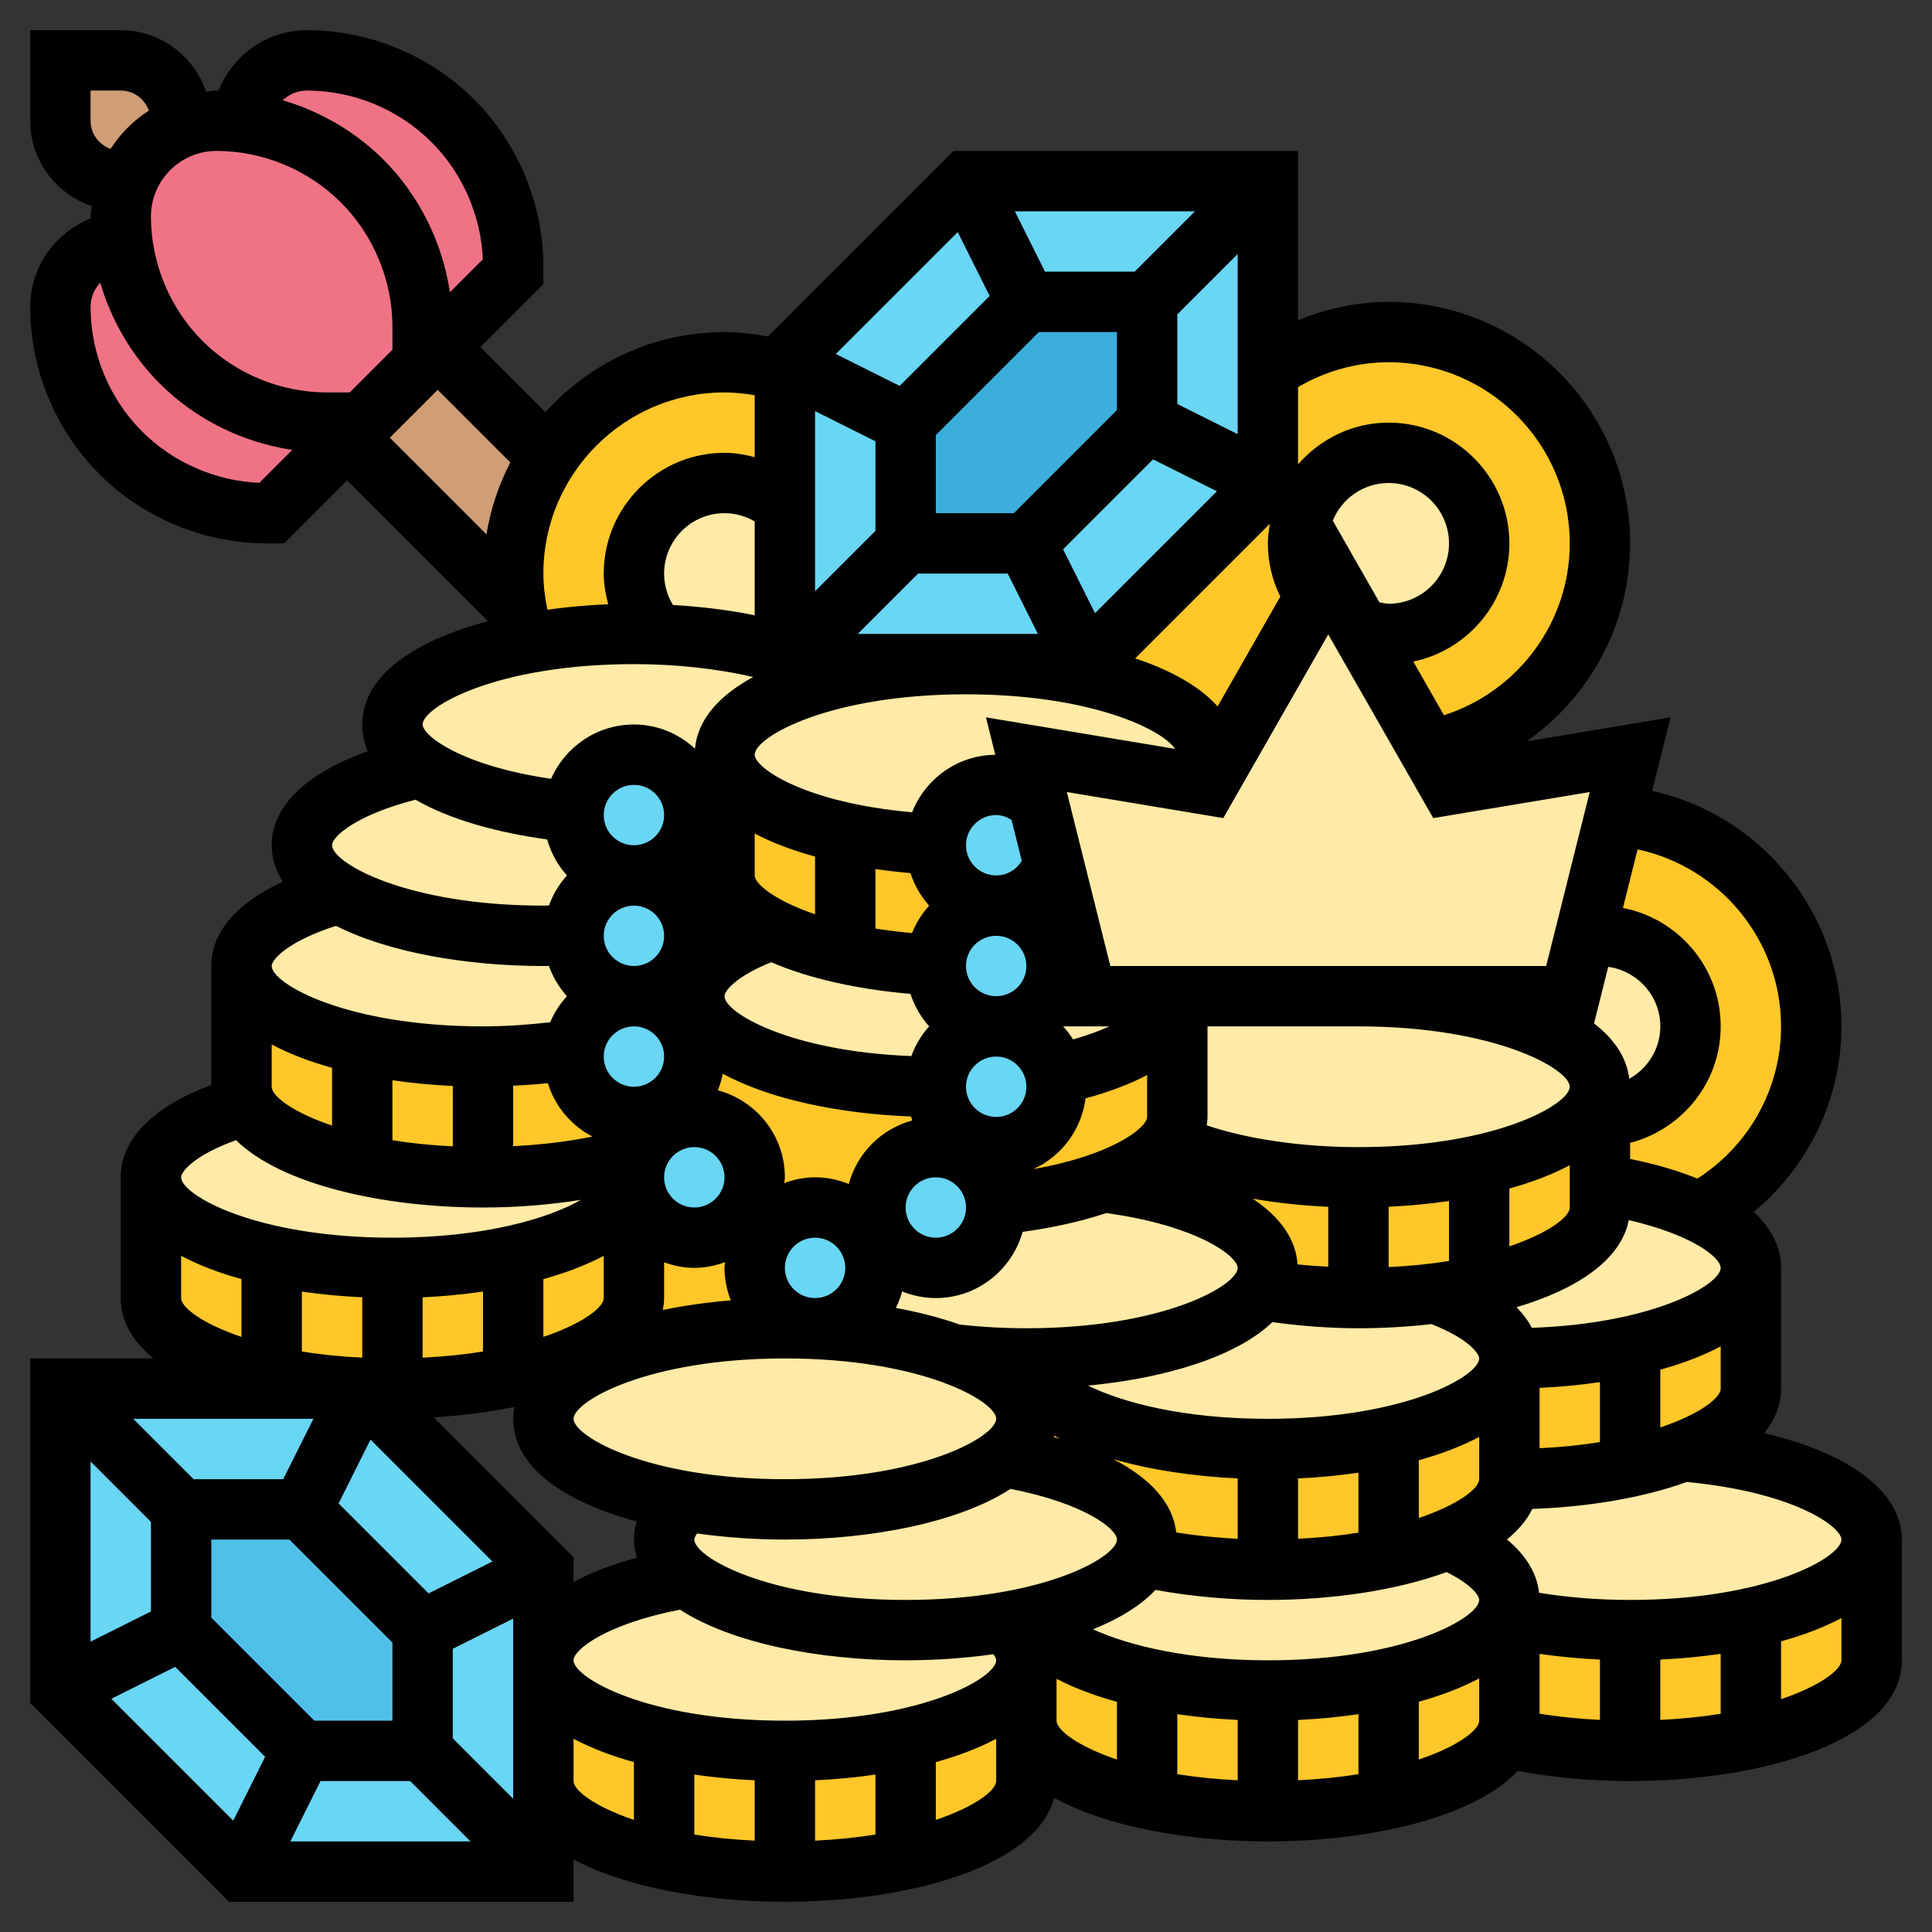 <svg id="_x33_0" enable-background="new 0 0 64 64" height="512" viewBox="0 0 64 64" width="512" xmlns="http://www.w3.org/2000/svg"><rect x="0" y="0" width="64" height="64" fill="#333333" stroke="none"/><g><g><g><path d="m53 36c0-1.66-3.58-3-8-3h7l.49-1.96c.17-.03.34-.04.51-.04 1.66 0 3 1.34 3 3s-1.34 3-3 3z" fill="#ffeaa7"/></g><g><path d="m4.93 4.93-.7 1.07h-.01-.22c-1.1 0-2-.9-2-2v-2h2c1.1 0 2 .9 2 2v.22.01c-.41.16-.77.4-1.07.7z" fill="#cf9e76"/></g><g><path d="m17 19c0 .37.03.73.09 1.08h-.01l-5.58-5.58.5-.5 2-2 .5-.5 3.65 3.65c-.73 1.1-1.15 2.42-1.15 3.85z" fill="#cf9e76"/></g><g><path d="m14 10.83v1.17l-2 2h-1.17c-1.81 0-3.55-.72-4.83-2-.88-.88-1.5-1.99-1.95-4-.03-.27-.05-.55-.05-.83l.23-1.17.7-1.07c.3-.3.66-.54 1.07-.7.36-.15.76-.23 1.17-.23.28 0 .56.02.83.05 2.01.45 3.12 1.07 4 1.95 1.28 1.28 2 3.02 2 4.83z" fill="#ef7385"/></g><g><path d="m4.05 8c.45 2.01 1.07 3.12 1.95 4 1.28 1.28 3.02 2 4.83 2h1.17l-.5.5-2.5 2.5h-.17c-1.81 0-3.55-.72-4.83-2s-2-3.02-2-4.83c0-1.16.91-2.1 2.05-2.17z" fill="#ef7385"/></g><g><path d="m12 6c-.88-.88-1.99-1.5-4-1.95.04-.57.29-1.08.68-1.45.38-.37.91-.6 1.49-.6 1.81 0 3.55.72 4.83 2s2 3.02 2 4.83v.17l-2.5 2.5-.5.5v-1.17c0-1.81-.72-3.55-2-4.83z" fill="#ef7385"/></g><g><path d="m18 62-4-4v-4l4-2v3 4z" fill="#69d6f4"/></g><g><path d="m10 58-2 4-6-6 4-2z" fill="#69d6f4"/></g><g><path d="m18 52-4 2-4-4 2-4z" fill="#69d6f4"/></g><g><path d="m6 50v4l-4 2v-10z" fill="#69d6f4"/></g><g><path d="m18 62h-10l2-4h4z" fill="#69d6f4"/></g><g><path d="m12 46-2 4h-4l-4-4z" fill="#69d6f4"/></g><g><path d="m14 54v4h-4l-4-4v-4h4z" fill="#4fc1e9"/></g><g><path d="m45.06 20.85 2.29 4.02.65 1.13 6-1-.5 2.02-1.01 4.02-.49 1.96h-7-6-3l-1.1-4.39-.51-2.05-.39-1.56 5.6.93.4.07 3.57-6.24.43-.76z" fill="#ffeaa7"/></g><g><path d="m46 15c1.66 0 3 1.34 3 3s-1.34 3-3 3c-.33 0-.65-.05-.94-.15l-1.06-1.85-.43.76c-.36-.5-.57-1.1-.57-1.76 0-1.66 1.34-3 3-3z" fill="#ffeaa7"/></g><g><path d="m26 16.76v4.9c-1.18-.35-2.63-.59-4.22-.65-.49-.53-.78-1.23-.78-2.01 0-1.66 1.34-3 3-3 .77 0 1.47.29 2 .76z" fill="#ffeaa7"/></g><g><path d="m45 33c4.42 0 8 1.34 8 3s-3.58 3-8 3c-2.57 0-4.85-.45-6.32-1.16.21-.27.32-.55.32-.84v-4z" fill="#ffeaa7"/></g><g><path d="m50 45c0-.85-.94-1.61-2.44-2.16.51-.06.99-.14 1.44-.24 2.39-.52 4-1.49 4-2.6v-.78c1.32.2 2.48.53 3.34.94 1.04.51 1.66 1.15 1.66 1.84 0 1.11-1.61 2.08-4 2.6-1.18.25-2.54.4-4 .4z" fill="#ffeaa7"/></g><g><path d="m55.79 48.07c3.56.31 6.21 1.5 6.21 2.93 0 1.11-1.61 2.08-4 2.6-1.18.25-2.54.4-4 .4s-2.82-.15-4-.4v-.6c0-.77-.77-1.47-2.04-2 1.27-.53 2.04-1.23 2.04-2 1.46 0 2.82-.15 4-.4.66-.14 1.26-.32 1.78-.53z" fill="#ffeaa7"/></g><g><path d="m46 51.6c.74-.16 1.4-.36 1.96-.6 1.27.53 2.04 1.23 2.04 2 0 1.11-1.61 2.08-4 2.6-1.18.25-2.54.4-4 .4-1.45 0-2.82-.14-4-.4-1.97-.43-3.41-1.16-3.86-2.03 1.9-.43 3.29-1.15 3.72-2 1.21.27 2.62.43 4.14.43 1.46 0 2.82-.15 4-.4z" fill="#ffeaa7"/></g><g><path d="m50 45c0 1.11-1.61 2.08-4 2.6-1.18.25-2.54.4-4 .4-4.42 0-8-1.34-8-3 3.74 0 6.88-.96 7.75-2.26h.01c.99.17 2.08.26 3.24.26.9 0 1.76-.06 2.56-.16 1.5.55 2.44 1.31 2.44 2.16z" fill="#ffeaa7"/></g><g><path d="m31 42c1.1 0 2-.9 2-2 0-.03 0-.06 0-.09 1.36-.13 2.59-.4 3.56-.75 3.16.4 5.44 1.52 5.44 2.84 0 .26-.09.5-.24.74h-.01c-.87 1.3-4.01 2.26-7.75 2.26-.83 0-1.62-.05-2.37-.13h-.01c-1.22-.46-2.83-.76-4.62-.84v-.03c1.1 0 2-.9 2-2 0-.34-.09-.67-.24-.95l.48-.1c.34.62 1 1.05 1.76 1.05z" fill="#ffeaa7"/></g><g><path d="m34 55c0 1.11-1.61 2.08-4 2.6-1.18.25-2.54.4-4 .4s-2.82-.15-4-.4c-2.39-.52-4-1.49-4-2.6 0-1.22 1.95-2.27 4.74-2.74 1.27 1.03 4.04 1.74 7.26 1.74 1.16 0 2.26-.09 3.26-.26.48.38.74.81.74 1.26z" fill="#ffeaa7"/></g><g><path d="m38 51c0 .19-.05.38-.14.57-.43.85-1.82 1.57-3.72 2-.28.06-.58.12-.88.17-1 .17-2.1.26-3.26.26-3.22 0-5.99-.71-7.26-1.74-.47-.38-.74-.81-.74-1.26s.26-.88.74-1.26c1 .17 2.1.26 3.26.26 3.22 0 5.99-.71 7.26-1.74 2.79.47 4.74 1.52 4.74 2.74z" fill="#ffeaa7"/></g><g><path d="m33.26 48.26c-1.27 1.03-4.04 1.74-7.26 1.74-1.16 0-2.26-.09-3.26-.26-2.79-.47-4.74-1.52-4.74-2.74 0-.57.42-1.1 1.16-1.56 1.4-.86 3.94-1.44 6.84-1.44.34 0 .67.01 1 .03 1.79.08 3.4.38 4.62.84h.01c1.46.54 2.37 1.29 2.37 2.13 0 .45-.26.88-.74 1.26z" fill="#ffeaa7"/></g><g><path d="m34.9 28.61 1.1 4.39h3c0 1.12-1.63 2.09-4.04 2.61-.18-.92-.99-1.61-1.96-1.61 1.1 0 2-.9 2-2s-.9-2-2-2c.89 0 1.64-.58 1.9-1.39z" fill="#ffeaa7"/></g><g><path d="m31 31.98v.02c0 1.1.9 2 2 2-1.1 0-2 .9-2 2-3.73 0-6.86-.95-7.75-2.25-.16-.24-.25-.49-.25-.75 0-.87 1-1.66 2.58-2.21.65.33 1.47.6 2.42.8.9.2 1.91.34 3 .39z" fill="#ffeaa7"/></g><g><path d="m32 22c4.42 0 8 1.34 8 3 0 .33-.14.64-.4.93l-5.6-.93.39 1.56c-.36-.35-.85-.56-1.39-.56-1.09 0-1.99.89-2 1.98-3.95-.19-7-1.45-7-2.98 0-1.66 3.58-3 8-3z" fill="#ffeaa7"/></g><g><path d="m16 39c1.82 0 3.49-.23 4.83-.61.11.2.17.4.17.61 0 1.11-1.61 2.08-4 2.6-1.18.25-2.54.4-4 .4s-2.82-.15-4-.4c-2.39-.52-4-1.49-4-2.6 0-.98 1.24-1.84 3.16-2.39.47.85 1.89 1.57 3.84 1.99 1.18.25 2.54.4 4 .4z" fill="#ffeaa7"/></g><g><path d="m19 27c0 1.1.9 2 2 2-1.09 0-1.99.89-2 1.98-.33.01-.66.02-1 .02-2.86 0-5.37-.56-6.78-1.41-.77-.46-1.22-1-1.22-1.59 0-1.1 1.58-2.06 3.94-2.59 1.04.73 2.87 1.28 5.06 1.5z" fill="#ffeaa7"/></g><g><path d="m19 31c0 1.1.9 2 2 2-1.02 0-1.88.78-1.99 1.78-.93.14-1.94.22-3.01.22-1.46 0-2.82-.15-4-.4-2.39-.52-4-1.49-4-2.6 0-.99 1.27-1.86 3.22-2.41 1.41.85 3.92 1.41 6.78 1.41.34 0 .67-.01 1-.02z" fill="#ffeaa7"/></g><g><path d="m23 27c0-1.1-.9-2-2-2-1.07 0-1.95.85-2 1.91-2.19-.22-4.02-.77-5.06-1.5-.6-.42-.94-.9-.94-1.41 0-1.17 1.79-2.18 4.39-2.68 1.08-.2 2.31-.32 3.61-.32.26 0 .52 0 .78.01 1.59.06 3.04.3 4.22.65v.34h6c-4.42 0-8 1.34-8 3v4c0 .67.59 1.29 1.58 1.79-1.58.55-2.58 1.34-2.58 2.21 0 .26.09.51.25.75l-.59.13c-.36-.53-.97-.88-1.66-.88 1.1 0 2-.9 2-2s-.9-2-2-2c1.1 0 2-.9 2-2z" fill="#ffeaa7"/></g><g><path d="m30 14v4l-4 4v-.34-4.9-4.47-.29z" fill="#69d6f4"/></g><g><path d="m42 12.25v3.75l-4-2v-4l4-4z" fill="#69d6f4"/></g><g><path d="m42 16-6 6-2-4 4-4z" fill="#69d6f4"/></g><g><path d="m34 18 2 4h-4-6l4-4z" fill="#69d6f4"/></g><g><path d="m32 6 2 4-4 4-4-2z" fill="#69d6f4"/></g><g><path d="m42 6-4 4h-4l-2-4z" fill="#69d6f4"/></g><g><path d="m38 10v4l-4 4h-4v-4l4-4z" fill="#3bafda"/></g><g><g><path d="m40 25c0 .33-.14.64-.4.93l.4.07 3.57-6.24c-.36-.5-.57-1.1-.57-1.76 0-1.66 1.34-3 3-3s3 1.34 3 3-1.34 3-3 3c-.33 0-.65-.05-.94-.15l2.29 4.02c3.22-.63 5.65-3.47 5.65-6.87 0-3.87-3.13-7-7-7-1.49 0-2.87.46-4 1.25v3.75l-6 6h-4c4.42 0 8 1.34 8 3z" fill="#ffc729"/></g><g><path d="m17.39 21.32c1.08-.2 2.31-.32 3.61-.32.26 0 .52 0 .78.01-.49-.53-.78-1.23-.78-2.01 0-1.66 1.34-3 3-3 .77 0 1.47.29 2 .76v-4.47c-.63-.19-1.31-.29-2-.29-2.44 0-4.59 1.25-5.85 3.15-.73 1.1-1.15 2.42-1.15 3.85 0 .37.03.73.09 1.08.06.43.16.84.3 1.24z" fill="#ffc729"/></g><g><path d="m24 25v4c0 .67.59 1.29 1.58 1.79.65.33 1.47.6 2.42.8.9.2 1.91.34 3 .39.01-1.09.91-1.98 2-1.98-1.1 0-2-.9-2-2 0-.01 0-.01 0-.02-3.95-.19-7-1.45-7-2.98z" fill="#ffc729"/></g><g><path d="m42 52c1.46 0 2.82-.15 4-.4.74-.16 1.4-.36 1.96-.6 1.27-.53 2.04-1.23 2.04-2 1.46 0 2.82-.15 4-.4.66-.14 1.26-.32 1.78-.53h.01c1.37-.54 2.21-1.27 2.21-2.07v-4c0 1.11-1.61 2.08-4 2.6-1.18.25-2.54.4-4 .4 0 1.11-1.61 2.08-4 2.6-1.18.25-2.54.4-4 .4-4.42 0-8-1.34-8-3-.83 0-1.62-.05-2.37-.13 1.46.54 2.37 1.29 2.37 2.13 0 .45-.26.88-.74 1.26 2.79.47 4.74 1.52 4.74 2.74 0 .19-.05.38-.14.57 1.21.27 2.62.43 4.14.43z" fill="#ffc729"/></g><g><path d="m58 53.6c-1.18.25-2.54.4-4 .4s-2.82-.15-4-.4v-.6c0 1.11-1.61 2.08-4 2.6-1.18.25-2.54.4-4 .4-1.45 0-2.82-.14-4-.4-1.97-.43-3.41-1.16-3.86-2.03-.28.06-.58.12-.88.17.48.38.74.81.74 1.26 0 1.11-1.61 2.08-4 2.6-1.18.25-2.54.4-4 .4s-2.82-.15-4-.4c-2.39-.52-4-1.49-4-2.6v4c0 1.11 1.61 2.08 4 2.6 1.18.25 2.54.4 4 .4s2.82-.15 4-.4c2.39-.52 4-1.49 4-2.6v-2c0 1.11 1.61 2.08 4 2.6 1.18.25 2.54.4 4 .4s2.82-.15 4-.4c1.98-.43 3.42-1.16 3.86-2.03 1.21.27 2.62.43 4.14.43 1.46 0 2.82-.15 4-.4 2.39-.52 4-1.49 4-2.6v-4c0 1.11-1.61 2.08-4 2.6z" fill="#ffc729"/></g><g><path d="m19.16 45.44c1.4-.86 3.94-1.44 6.84-1.44.34 0 .67.01 1 .03v-.03c-1.1 0-2-.9-2-2s.9-2 2-2c.76 0 1.42.43 1.76 1.05l.48-.1c-.15-.28-.24-.61-.24-.95 0-1.1.9-2 2-2 1.07 0 1.95.85 2 1.91 1.36-.13 2.59-.4 3.56-.75 3.16.4 5.44 1.52 5.44 2.84 0 .26-.09.5-.24.74.99.17 2.08.26 3.24.26.9 0 1.76-.06 2.56-.16.51-.06.99-.14 1.44-.24 2.39-.52 4-1.49 4-2.6v-.78c1.32.2 2.48.53 3.34.94 2.18-1.19 3.66-3.5 3.66-6.16 0-3.7-2.87-6.73-6.5-6.98l-1.01 4.02c.17-.03.34-.04.51-.04 1.66 0 3 1.34 3 3s-1.34 3-3 3v-1c0 1.66-3.58 3-8 3-2.57 0-4.85-.45-6.32-1.16.21-.27.32-.55.32-.84v-4c0 1.12-1.63 2.09-4.04 2.61.03.12.04.26.04.39 0 1.1-.9 2-2 2s-2-.9-2-2c-3.73 0-6.86-.95-7.75-2.25l-.59.13c.22.32.34.71.34 1.12 0 1.1-.9 2-2 2s-2-.9-2-2c0-.08 0-.15.01-.22-.93.14-1.94.22-3.01.22-1.46 0-2.82-.15-4-.4-2.39-.52-4-1.49-4-2.6v4c0 .21.06.41.16.61.47.85 1.89 1.57 3.84 1.99 1.18.25 2.54.4 4 .4 1.82 0 3.49-.23 4.83-.61.11.2.17.4.17.61 0-1.1.9-2 2-2s2 .9 2 2-.9 2-2 2-2-.9-2-2c0 1.11-1.61 2.08-4 2.6-1.18.25-2.54.4-4 .4s-2.82-.15-4-.4c-2.39-.52-4-1.49-4-2.6v4c0 1.11 1.61 2.08 4 2.6.9.2 1.92.33 3 .37.33.02.66.03 1 .03 1.46 0 2.82-.15 4-.4.74-.16 1.41-.36 1.97-.6z" fill="#ffc729"/></g></g><g><path d="m31 27.98c.01-1.09.91-1.98 2-1.98.54 0 1.03.21 1.39.56l.51 2.05c-.26.81-1.01 1.39-1.9 1.39-1.1 0-2-.9-2-2 0-.01 0-.01 0-.02z" fill="#69d6f4"/></g><g><path d="m31 31.98c.01-1.09.91-1.98 2-1.98 1.1 0 2 .9 2 2s-.9 2-2 2-2-.9-2-2c0-.01 0-.01 0-.02z" fill="#69d6f4"/></g><g><path d="m31 36c0-1.1.9-2 2-2 .97 0 1.78.69 1.96 1.61.03.12.04.26.04.39 0 1.1-.9 2-2 2s-2-.9-2-2z" fill="#69d6f4"/></g><g><path d="m33 40c0 1.1-.9 2-2 2-.76 0-1.42-.43-1.76-1.05-.15-.28-.24-.61-.24-.95 0-1.1.9-2 2-2 1.07 0 1.95.85 2 1.91z" fill="#69d6f4"/></g><g><path d="m29 42c0 1.1-.9 2-2 2s-2-.9-2-2 .9-2 2-2c.76 0 1.42.43 1.76 1.05.15.28.24.61.24.95z" fill="#69d6f4"/></g><g><circle cx="23" cy="39" fill="#69d6f4" r="2"/></g><g><path d="m21 33c.69 0 1.3.35 1.66.88.22.32.34.71.34 1.12 0 1.1-.9 2-2 2s-2-.9-2-2c0-.08 0-.15.01-.22.11-1 .97-1.78 1.99-1.78z" fill="#69d6f4"/></g><g><path d="m21 33c-1.1 0-2-.9-2-2 0-.01 0-.01 0-.02.01-1.09.91-1.98 2-1.98 1.1 0 2 .9 2 2s-.9 2-2 2z" fill="#69d6f4"/></g><g><path d="m21 29c-1.1 0-2-.9-2-2 0-.03 0-.06 0-.09.05-1.06.93-1.91 2-1.91 1.1 0 2 .9 2 2s-.9 2-2 2z" fill="#69d6f4"/></g></g><path d="m58.44 47.477c.353-.438.56-.929.56-1.477v-4c0-.683-.316-1.309-.904-1.854 1.813-1.505 2.904-3.738 2.904-6.146 0-3.784-2.674-7.003-6.269-7.802l.609-2.435-4.767.795c2.088-1.462 3.427-3.882 3.427-6.558 0-4.411-3.589-8-8-8-1.043 0-2.052.221-3 .606v-5.606h-11.414l-6.146 6.146c-.474-.087-.954-.146-1.44-.146-2.354 0-4.468 1.029-5.933 2.653l-2.153-2.153 2.086-2.086v-.586c0-2.061-.836-4.078-2.293-5.535s-3.475-2.293-5.535-2.293c-1.331 0-2.468.828-2.936 2.003-.022 0-.043-.003-.064-.003-.118 0-.23.025-.345.035-.405-1.179-1.512-2.035-2.827-2.035h-3v3c0 1.315.856 2.422 2.035 2.827-.01.115-.035.227-.035.345 0 .021.003.042.003.064-1.175.468-2.003 1.605-2.003 2.936 0 2.061.836 4.078 2.293 5.535s3.475 2.293 5.535 2.293h.586l2.086-2.086 4.665 4.665c-2.407.635-4.165 1.785-4.165 3.421 0 .316.066.61.183.885-2.033.724-3.183 1.817-3.183 3.115 0 .439.136.839.367 1.207-1.535.711-2.367 1.673-2.367 2.793v3.939c-1.943.727-3 1.796-3 3.061v4c0 .779.405 1.445 1.082 2h-4.082v11.414l6.586 6.586h11.414v-1.4c1.736.923 4.374 1.4 7 1.4 4.144 0 8.327-1.181 8.921-3.443 1.735.951 4.413 1.443 7.079 1.443 3.402 0 6.831-.797 8.279-2.334 1.157.215 2.425.334 3.721.334 4.473 0 9-1.374 9-4v-4c0-1.578-1.727-2.863-4.56-3.523zm2.56 3.523c0 .58-2.453 2-7 2-1.045 0-2.071-.083-3.017-.237-.056-.528-.327-1.157-1.062-1.766.37-.304.658-.641.841-1.012 1.851-.065 3.661-.367 5.115-.893 3.588.343 5.123 1.495 5.123 1.908zm-20 5.974v2c-.729-.035-1.399-.105-2-.203v-1.986c.659.095 1.331.158 2 .189zm2 .001c.679-.031 1.35-.095 2-.19v1.986c-.601.098-1.271.168-2 .203zm-1-1.975c-2.582 0-4.594-.477-5.793-1.028.868-.348 1.581-.785 2.072-1.305 1.157.214 2.425.333 3.721.333 2.126 0 4.259-.314 5.918-.922.78.383 1.082.758 1.082.922 0 .58-2.453 2-7 2zm-17 3.975v1.999c-.729-.035-1.399-.105-2-.203v-1.986c.65.094 1.321.158 2 .19zm2 0c.679-.031 1.35-.095 2-.19v1.986c-.601.098-1.271.168-2 .203zm-1-1.975c-4.547 0-7-1.42-7-2 0-.354 1.081-1.202 3.525-1.678 1.703 1.106 4.597 1.678 7.475 1.678.984 0 1.968-.07 2.909-.202.063.087.091.157.091.202 0 .58-2.453 2-7 2zm-9 2.586-2-2v-2.968l2-1zm-11-17.986c.578.307 1.254.566 2 .772v1.914c-1.311-.442-2-.98-2-1.286zm4 1.185c.65.094 1.321.158 2 .19v1.999c-.729-.035-1.399-.105-2-.203zm-1-8.185c.578.307 1.254.566 2 .772v1.914c-1.311-.442-2-.98-2-1.286zm4 1.185c.65.094 1.321.158 2 .19v1.999c-.729-.035-1.399-.105-2-.203zm4 .179c.388-.017.77-.044 1.148-.082.239.77.773 1.402 1.477 1.769-.81.166-1.7.271-2.625.317zm3-8.964c0-.552.448-1 1-1s1 .448 1 1-.448 1-1 1-1-.448-1-1zm2.293-6.959c-.19-.312-.293-.67-.293-1.041 0-1.103.897-2 2-2 .355 0 .698.097 1 .271v3.111c-.846-.172-1.757-.287-2.707-.341zm23.402-.089-1.545-2.705c.298-.73 1.014-1.247 1.85-1.247 1.103 0 2 .897 2 2s-.897 2-2 2c-.105 0-.203-.033-.305-.048zm-3.283-.189-2.077 3.636c-.596-.666-1.555-1.199-2.73-1.589l4.462-4.462c-.036.214-.067.429-.067.652 0 .619.143 1.217.412 1.763zm-13.998 1.237 2-2h2.968l1 2zm6-10h2.586v2.586l-3.414 3.414h-2.586v-2.586zm3.783 4.217 2.115 1.057-4.038 4.038-1.057-2.115zm.803-1.835v-2.968l2-2v5.968zm-1.414-4.382h-2.968l-1-2h5.968zm-4.803.803-2.98 2.98-2.115-1.057 4.038-4.038zm-3.783 4.815v2.968l-2 2v-5.968zm3 8.382c4.104 0 6.496 1.155 6.924 1.807l-6.263-1.044.31 1.24c-1.255.013-2.323.8-2.757 1.905-3.584-.32-5.214-1.474-5.214-1.908 0-.58 2.453-2 7-2zm21.274 9.028c.972.135 1.726.963 1.726 1.972 0 .748-.418 1.394-1.029 1.737-.085-.709-.499-1.323-1.166-1.834zm3.726 12.572v1.4c0 .306-.689.844-2 1.286v-1.914c.746-.206 1.422-.465 2-.772zm-4 3.171c-.601.098-1.271.168-2 .203v-1.999c.679-.031 1.35-.095 2-.19zm-6 2.515v-1.914c.746-.207 1.422-.465 2-.772v1.4c0 .306-.689.844-2 1.286zm-8.036.477c-.106-.95-.833-1.784-2.085-2.426 1.237.356 2.661.57 4.121.637v2c-.704-.034-1.389-.105-2.036-.211zm-8.964 2.237c-4.547 0-7-1.42-7-2 0-.045.028-.115.091-.202.941.132 1.925.202 2.909.202 2.878 0 5.772-.572 7.475-1.678 2.444.476 3.525 1.325 3.525 1.678 0 .58-2.453 2-7 2zm-9-19c.552 0 1 .448 1 1s-.448 1-1 1-1-.448-1-1 .448-1 1-1zm-1-3c0-.552.448-1 1-1s1 .448 1 1-.448 1-1 1-1-.448-1-1zm10.16-2.077c.132.404.342.769.62 1.077-.24.266-.434.57-.567.908-.433-.039-.837-.087-1.213-.148v-1.972c.382.055.769.101 1.16.135zm1.84-.923c0-.552.448-1 1-1 .186 0 .355.066.509.16l.338 1.354c-.177.294-.49.486-.847.486-.552 0-1-.448-1-1zm6 7.611v1.389c0 .35-1.142 1.264-3.768 1.728.927-.421 1.593-1.298 1.729-2.344.784-.214 1.472-.471 2.039-.773zm8 6.363v-1.999c.679-.031 1.35-.095 2-.19v1.986c-.601.098-1.271.168-2 .203zm-2-.013c-.346-.017-.685-.041-1.019-.076-.045-.825-.568-1.565-1.48-2.176.789.136 1.628.229 2.499.268zm-9.079 5.596c.064.035.127.072.194.106-.071-.02-.137-.043-.209-.062.005-.015.011-.029.015-.044zm-.921-3.557c-.756 0-1.498-.042-2.209-.123-.646-.228-1.358-.411-2.114-.55.087-.174.155-.356.207-.547.346.139.721.22 1.116.22 1.373 0 2.521-.932 2.876-2.193.961-.132 1.914-.337 2.774-.623 3.085.431 4.35 1.45 4.35 1.816 0 .58-2.453 2-7 2zm-3.84-11.077c.132.404.342.769.62 1.077-.257.285-.458.617-.591.984-4.026-.155-6.189-1.439-6.189-1.984 0-.179.395-.664 1.549-1.125 1.286.557 2.926.905 4.611 1.048zm3.84-.923c0 .552-.448 1-1 1s-1-.448-1-1 .448-1 1-1 1 .448 1 1zm0 4c0 .552-.448 1-1 1s-1-.448-1-1 .448-1 1-1 1 .448 1 1zm-2 4c0 .552-.448 1-1 1s-1-.448-1-1 .448-1 1-1 1 .448 1 1zm-9-2c.552 0 1 .448 1 1s-.448 1-1 1-1-.448-1-1 .448-1 1-1zm.78-1.884c.071-.175.126-.357.163-.547 1.556.846 3.861 1.326 6.237 1.416.015.043.024.089.041.131-1.025.278-1.827 1.08-2.104 2.104-.347-.139-.722-.22-1.117-.22-.359 0-.7.074-1.019.19.004-.064.019-.125.019-.19 0-1.383-.945-2.539-2.22-2.884zm2.22 5.884c0-.552.448-1 1-1s1 .448 1 1-.448 1-1 1-1-.448-1-1zm1-11.715c-1.349-.458-2-1.013-2-1.285v-1.388c.58.307 1.261.559 2 .763zm-5 12.715v-1.184c.314.112.648.184 1 .184.359 0 .7-.074 1.019-.19-.004.064-.019.125-.019.19 0 .38.078.741.208 1.076-.776.065-1.535.17-2.251.318.024-.129.043-.259.043-.394zm4 2c4.547 0 7 1.42 7 2s-2.453 2-7 2-7-1.42-7-2 2.453-2 7-2zm17 3.975c.679-.031 1.35-.095 2-.19v1.986c-.601.098-1.271.168-2 .203zm6-3.975c0 .58-2.453 2-7 2-2.821 0-4.835-.547-5.958-1.1 2.566-.245 4.906-.953 6.108-2.103.914.125 1.863.203 2.85.203.814 0 1.629-.047 2.418-.137 1.275.501 1.582.996 1.582 1.137zm1-3.714v-1.914c.746-.207 1.422-.465 2-.772v1.4c0 .306-.689.844-2 1.286zm2-5.286c0 .58-2.453 2-7 2-1.877 0-3.676-.266-5.026-.722.011-.092.026-.182.026-.278v-3h5c4.547 0 7 1.42 7 2zm-16.454-1.567c-.096-.155-.205-.298-.327-.433h1.529c-.329.15-.726.298-1.202.433zm-15.546 8.567c0 .306-.689.844-2 1.286v-1.914c.746-.207 1.422-.465 2-.772zm-4 1.771c-.601.098-1.271.168-2 .203v-1.999c.679-.031 1.35-.095 2-.19zm-1.803 8.012-2.98-2.98 1.057-2.115 4.038 4.038zm-3.783 4.217-3.414-3.414v-2.586h2.586l3.414 3.414v2.586zm-1.032-8h-2.968l-2-2h5.968zm-4.382 1.414v2.968l-2 1v-5.968zm.803 4.803 2.98 2.98-1.057 2.115-4.038-4.038zm4.815 3.783h2.968l2 2h-5.968zm3.749-12.047c.923-.058 1.829-.172 2.675-.347-.023.129-.042.259-.042.394 0 1.618 1.722 2.76 4.089 3.398-.064.222-.089.427-.089.602 0 .209.038.407.094.601-.811.218-1.509.49-2.094.804v-.819zm36.633 7.834c.645.092 1.315.157 2 .188v1.999c-.691-.034-1.364-.103-2-.205zm4 .188c.679-.031 1.35-.095 2-.19v1.986c-.601.098-1.271.168-2 .203zm-4.256-10.989c-.112-.22-.284-.45-.505-.683 1.99-.593 3.459-1.559 3.716-2.885 2.108.486 3.045 1.244 3.045 1.582 0 .547-2.188 1.842-6.256 1.986zm8.256-9.986c0 2.055-1.056 3.942-2.771 5.042-.644-.262-1.389-.481-2.229-.651v-.533c1.721-.447 3-1.999 3-3.858 0-1.945-1.396-3.566-3.238-3.923l.485-1.94c2.721.578 4.753 3.006 4.753 5.863zm-7.781-2h-14.438l-1.441-5.763 5.183.863 3.477-6.084 3.478 6.085 5.183-.863zm-5.219-20c3.309 0 6 2.691 6 6 0 2.625-1.721 4.906-4.167 5.693l-1.016-1.778c1.815-.378 3.183-1.989 3.183-3.915 0-2.206-1.794-4-4-4-1.201 0-2.266.542-3 1.382v-2.559c.911-.53 1.933-.823 3-.823zm-22 1c.337 0 .67.036 1 .092v2.051c-.325-.085-.658-.143-1-.143-2.206 0-4 1.794-4 4 0 .348.06.686.148 1.017-.684.027-1.359.089-2.015.18-.08-.393-.133-.791-.133-1.197 0-3.309 2.691-6 6-6zm-12.414 0h-.758c-1.534 0-3.036-.622-4.121-1.707s-1.707-2.587-1.707-4.121c0-1.197.975-2.172 2.172-2.172 1.534 0 3.036.622 4.121 1.707s1.707 2.587 1.707 4.121v.758zm-1.414-10c1.534 0 3.036.622 4.121 1.707 1.028 1.029 1.642 2.433 1.702 3.884l-1.091 1.091c-.248-1.647-1.013-3.204-2.197-4.389-.93-.93-2.089-1.603-3.341-1.972.21-.199.495-.321.806-.321zm-7.172 1v-1h1c.433 0 .793.279.932.664-.51.326-.942.758-1.268 1.268-.385-.139-.664-.499-.664-.932zm5.591 11.995c-1.451-.061-2.854-.674-3.884-1.702-1.085-1.085-1.707-2.587-1.707-4.121 0-.311.122-.595.321-.806.368 1.252 1.042 2.411 1.972 3.341 1.185 1.185 2.741 1.949 4.389 2.197zm5.909-3.081 2.405 2.405c-.383.735-.651 1.537-.79 2.382l-3.201-3.201zm6.5 9.086c1.409 0 2.775.154 3.953.426-1.116.604-1.841 1.397-1.931 2.373-.534-.492-1.241-.799-2.022-.799-1.227 0-2.281.742-2.745 1.799-2.963-.432-4.255-1.429-4.255-1.799 0-.58 2.453-2 7-2zm-7.236 4.491c1.158.67 2.751 1.096 4.361 1.316.127.45.351.855.656 1.193-.26.288-.461.624-.595.996-.063 0-.123.004-.186.004-4.547 0-7-1.42-7-2 0-.297.828-1.014 2.764-1.509zm-2.634 4.179c1.736.878 4.31 1.33 6.87 1.33.062 0 .121-.004.183-.004.133.375.336.714.597 1.004-.229.254-.421.541-.553.863-.72.082-1.46.137-2.227.137-4.547 0-7-1.42-7-2 0-.218.556-.826 2.13-1.33zm-3.311 7.1c1.503 1.469 4.855 2.23 8.181 2.23 1.136 0 2.224-.092 3.244-.253-1.046.601-3.162 1.253-6.244 1.253-4.547 0-7-1.42-7-2 0-.201.473-.748 1.819-1.23zm11.181 21.23v-1.4c.578.307 1.254.566 2 .772v1.914c-1.311-.442-2-.98-2-1.286zm12 1.286v-1.914c.746-.207 1.422-.465 2-.772v1.4c0 .306-.689.844-2 1.286zm4-3.286v-1.388c.581.308 1.263.559 2 .762v1.912c-1.311-.442-2-.98-2-1.286zm12 1.286v-1.914c.746-.207 1.422-.465 2-.772v1.4c0 .306-.689.844-2 1.286zm12-2v-1.914c.746-.207 1.422-.465 2-.772v1.4c0 .306-.689.844-2 1.286z"/></g></svg>